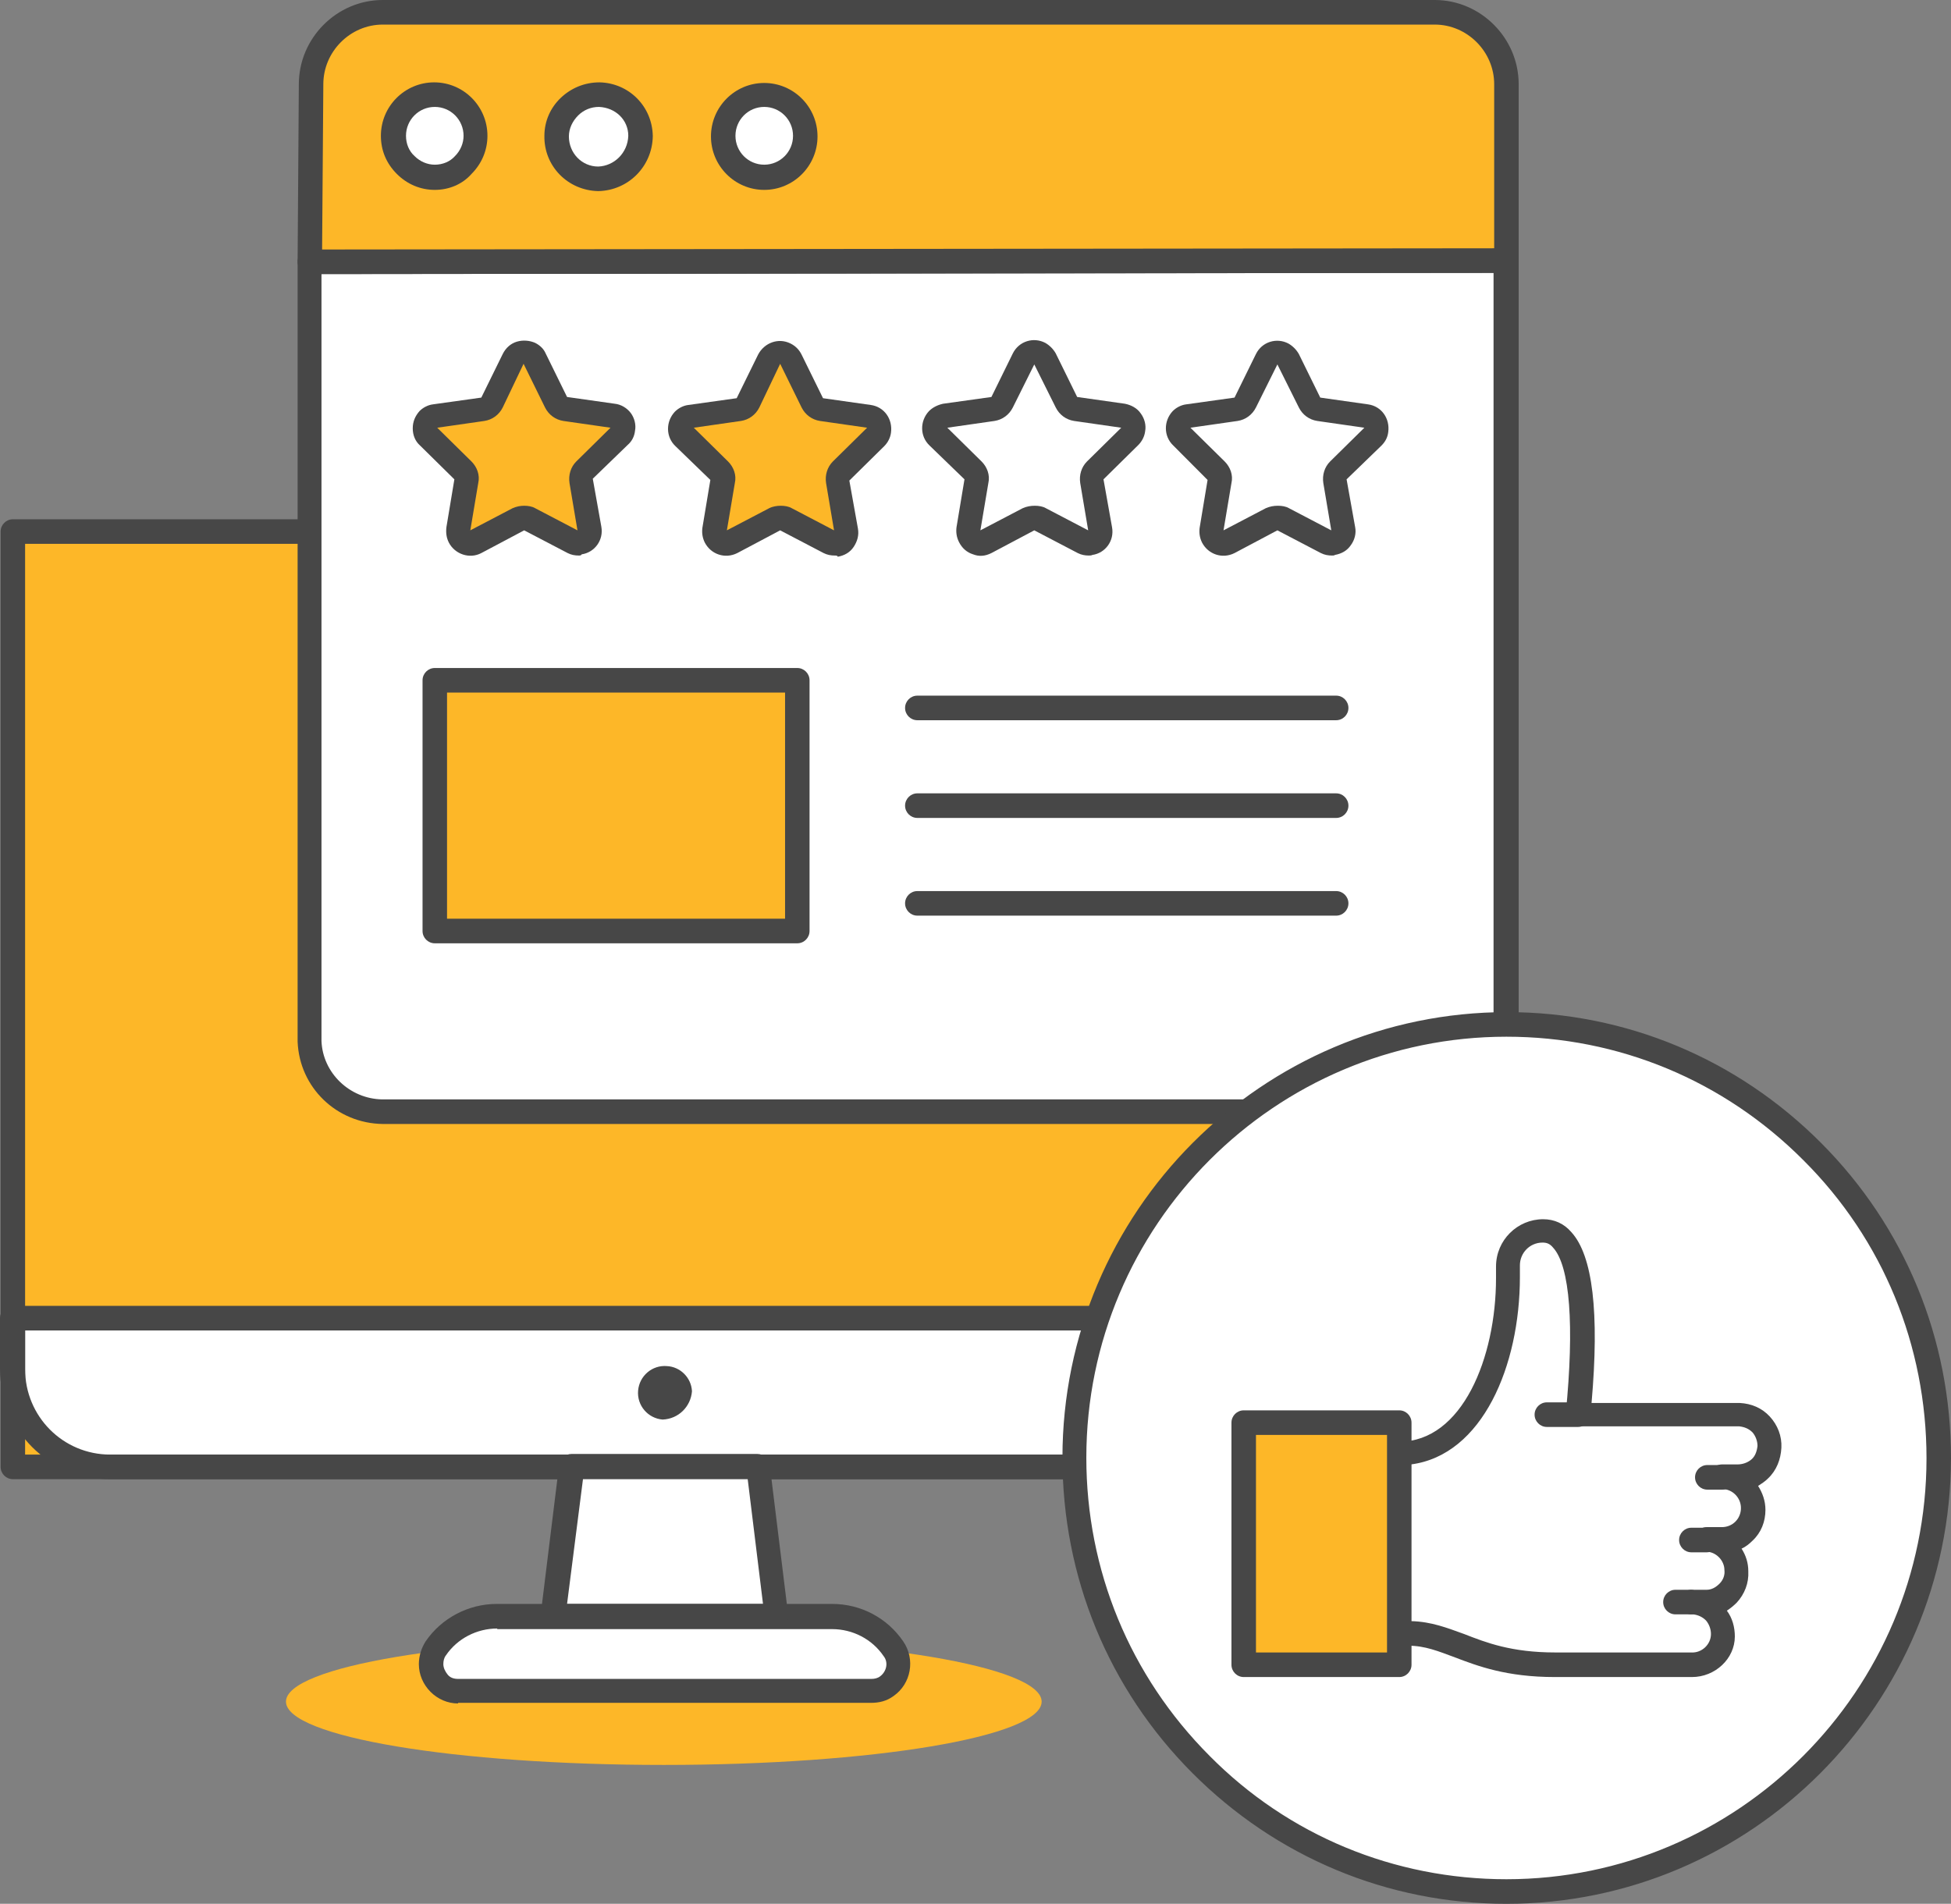 <svg width="83" height="81" viewBox="0 0 83 81" fill="none" xmlns="http://www.w3.org/2000/svg">
<rect x="0" y="0" width="83" height="81" fill="#808080" stroke="none"/>
<g id="_&#208;&#161;&#208;&#187;&#208;&#190;&#208;&#185;_1" clip-path="url(#clip0_3_283)">
<path id="Vector" d="M12.166 72.398C12.166 73.888 19.356 75.091 28.24 75.091C37.123 75.091 44.314 73.888 44.314 72.398C44.314 70.908 37.123 69.705 28.24 69.705C19.356 69.705 12.166 70.908 12.166 72.398Z" fill="#FDB728"/>
<path id="Vector_2" d="M0.547 22.616H56.037V62.384H0.547V22.616Z" fill="#FDB728"/>
<g id="Group">
<path id="Vector_3" d="M56.037 56.083V58.253C56.037 60.554 54.187 62.41 51.895 62.41H4.663C2.371 62.41 0.521 60.554 0.521 58.253V56.083H56.037Z" fill="white"/>
<path id="Vector_4" d="M51.895 62.933H4.663C2.084 62.933 0 60.842 0 58.253V56.083C0 55.795 0.234 55.56 0.521 55.56H56.011C56.297 55.56 56.532 55.795 56.532 56.083V58.253C56.558 60.815 54.448 62.933 51.895 62.933ZM1.068 56.606V58.253C1.068 60.266 2.683 61.887 4.689 61.887H51.921C53.901 61.887 55.542 60.266 55.542 58.253V56.606H1.068Z" fill="#474747"/>
</g>
<path id="Vector_5" d="M29.438 59.194C29.386 59.848 28.865 60.371 28.188 60.397C27.562 60.345 27.093 59.796 27.146 59.168C27.198 58.541 27.745 58.07 28.37 58.122C28.943 58.148 29.412 58.619 29.438 59.194Z" fill="#474747"/>
<path id="Vector_6" d="M56.037 62.933H0.547C0.261 62.933 0.026 62.698 0.026 62.41V22.616C0.026 22.329 0.261 22.093 0.547 22.093H56.037C56.323 22.093 56.558 22.329 56.558 22.616V62.384C56.558 62.698 56.323 62.933 56.037 62.933ZM1.068 61.887H55.516V23.139H1.068V61.887Z" fill="#474747"/>
<path id="Vector_7" d="M33.033 68.764H23.524L24.306 62.41H32.226L33.033 68.764Z" fill="white"/>
<g id="Group_2">
<path id="Vector_8" d="M38.035 70.149C38.4 70.672 38.27 71.378 37.749 71.744C37.566 71.875 37.332 71.954 37.097 71.954H19.513C18.887 71.954 18.366 71.431 18.366 70.803C18.366 70.568 18.445 70.332 18.575 70.149C19.174 69.287 20.138 68.764 21.18 68.764H35.456C36.446 68.764 37.436 69.287 38.035 70.149Z" fill="white"/>
<path id="Vector_9" d="M19.486 72.476C19.044 72.476 18.627 72.293 18.314 71.98C18.002 71.666 17.819 71.248 17.819 70.803C17.819 70.463 17.923 70.123 18.106 69.836C18.783 68.842 19.929 68.241 21.128 68.241H35.404C36.628 68.241 37.749 68.842 38.426 69.836C38.947 70.594 38.765 71.64 38.009 72.163C37.722 72.372 37.41 72.45 37.045 72.45H19.486V72.476ZM21.154 69.287C20.294 69.287 19.46 69.705 18.965 70.437C18.887 70.542 18.861 70.672 18.861 70.803C18.861 70.96 18.939 71.117 19.044 71.248C19.148 71.378 19.304 71.431 19.486 71.431H37.071C37.202 71.431 37.332 71.404 37.436 71.326C37.722 71.117 37.801 70.725 37.592 70.463C37.097 69.731 36.264 69.313 35.404 69.313H21.154V69.287Z" fill="#474747"/>
</g>
<path id="Vector_10" d="M33.033 69.287H23.524C23.368 69.287 23.238 69.234 23.134 69.104C23.029 68.999 22.977 68.842 23.003 68.685L23.785 62.332C23.811 62.07 24.046 61.861 24.306 61.861H32.226C32.486 61.861 32.721 62.07 32.747 62.332L33.528 68.685C33.554 68.842 33.502 68.973 33.398 69.104C33.32 69.234 33.19 69.287 33.033 69.287ZM24.124 68.241H32.46L31.809 62.933H24.801L24.124 68.241Z" fill="#474747"/>
<g id="Group_3">
<path id="Vector_11" d="M61.039 47.298H16.282C14.615 47.272 13.26 45.965 13.182 44.291V11.138L64.087 11.086V44.239C64.087 45.912 62.706 47.272 61.039 47.298Z" fill="white"/>
<path id="Vector_12" d="M61.039 47.821H16.282C14.328 47.795 12.739 46.278 12.661 44.317V11.138C12.661 10.851 12.896 10.615 13.182 10.615L64.087 10.563C64.217 10.563 64.347 10.615 64.451 10.72C64.555 10.824 64.608 10.955 64.608 11.086V44.239C64.608 46.2 62.992 47.795 61.039 47.821ZM13.677 11.661V44.291C13.729 45.651 14.875 46.749 16.256 46.775H61.013C62.393 46.775 63.539 45.625 63.539 44.239V11.609L13.677 11.661Z" fill="#474747"/>
</g>
<g id="Group_4">
<path id="Vector_13" d="M64.087 11.06L13.182 11.138L13.234 3.582C13.234 1.883 14.589 0.523 16.282 0.523H61.039C62.732 0.523 64.087 1.883 64.087 3.582V11.06Z" fill="#FDB728"/>
<path id="Vector_14" d="M13.182 11.661C13.052 11.661 12.921 11.609 12.817 11.504C12.713 11.4 12.661 11.269 12.661 11.138L12.713 3.582C12.713 1.621 14.328 0 16.282 0H61.039C62.992 0 64.608 1.621 64.608 3.582V11.086C64.608 11.373 64.373 11.609 64.087 11.609L13.182 11.661ZM16.282 1.046C14.901 1.046 13.755 2.196 13.755 3.582L13.703 10.615L63.566 10.563V3.582C63.566 2.196 62.419 1.046 61.039 1.046H16.282Z" fill="#474747"/>
</g>
<g id="Group_5">
<path id="Vector_15" d="M16.725 5.804C16.725 6.772 17.507 7.556 18.471 7.556C19.434 7.556 20.216 6.772 20.216 5.804C20.216 4.837 19.434 4.053 18.471 4.053C17.507 4.053 16.725 4.811 16.725 5.804C16.725 5.787 16.725 5.787 16.725 5.804Z" fill="white"/>
<path id="Vector_16" d="M18.497 8.079C17.897 8.079 17.324 7.844 16.881 7.399C16.439 6.955 16.204 6.406 16.204 5.778C16.204 4.523 17.22 3.504 18.471 3.504C19.721 3.504 20.737 4.523 20.737 5.778C20.737 6.38 20.503 6.955 20.06 7.399C19.669 7.844 19.096 8.079 18.497 8.079ZM18.497 4.549C17.819 4.549 17.272 5.098 17.272 5.778C17.272 6.118 17.402 6.432 17.637 6.641C17.871 6.876 18.184 7.007 18.497 7.007C18.835 7.007 19.148 6.876 19.356 6.641C19.591 6.406 19.721 6.092 19.721 5.778C19.721 5.098 19.174 4.549 18.497 4.549Z" fill="#474747"/>
</g>
<g id="Group_6">
<path id="Vector_17" d="M27.25 5.804C27.224 6.798 26.442 7.608 25.452 7.635C24.462 7.608 23.681 6.798 23.707 5.831C23.733 4.837 24.541 4.053 25.504 4.079C26.468 4.053 27.25 4.837 27.25 5.804Z" fill="white"/>
<path id="Vector_18" d="M25.452 8.131C24.15 8.105 23.134 7.059 23.16 5.778C23.16 5.151 23.42 4.576 23.863 4.157C24.306 3.739 24.879 3.504 25.504 3.504C26.755 3.53 27.745 4.523 27.771 5.778V5.804C27.745 7.086 26.729 8.105 25.452 8.131ZM25.478 4.549C25.14 4.549 24.827 4.68 24.593 4.915C24.358 5.151 24.202 5.465 24.202 5.804C24.202 6.51 24.749 7.086 25.452 7.086C26.13 7.059 26.703 6.51 26.729 5.778C26.729 5.098 26.182 4.576 25.478 4.549Z" fill="#474747"/>
</g>
<g id="Group_7">
<path id="Vector_19" d="M30.767 5.804C30.767 6.772 31.548 7.556 32.512 7.556C33.476 7.556 34.258 6.772 34.258 5.804C34.258 4.837 33.476 4.053 32.512 4.053C31.548 4.026 30.767 4.811 30.767 5.804Z" fill="white"/>
<path id="Vector_20" d="M32.512 8.079C31.262 8.079 30.246 7.059 30.246 5.804C30.246 4.549 31.262 3.53 32.512 3.53C33.763 3.53 34.779 4.549 34.779 5.804C34.779 7.059 33.763 8.079 32.512 8.079ZM32.512 4.549C31.835 4.549 31.288 5.098 31.288 5.778C31.288 6.458 31.835 7.007 32.512 7.007C33.19 7.007 33.737 6.458 33.737 5.778C33.737 5.098 33.19 4.549 32.512 4.549Z" fill="#474747"/>
</g>
<g id="Group_8">
<path id="Vector_21" d="M44.47 15.269L45.382 17.126C45.46 17.282 45.59 17.387 45.773 17.413L47.831 17.701C48.117 17.753 48.299 17.988 48.247 18.276C48.221 18.381 48.169 18.485 48.091 18.564L46.606 20.002C46.476 20.106 46.424 20.289 46.45 20.446L46.788 22.485C46.841 22.773 46.658 23.035 46.372 23.061C46.267 23.087 46.163 23.061 46.059 23.008L44.209 22.041C44.053 21.963 43.897 21.963 43.74 22.041L41.917 23.008C41.656 23.139 41.37 23.035 41.239 22.799C41.187 22.695 41.161 22.59 41.187 22.485L41.526 20.446C41.552 20.289 41.5 20.106 41.37 20.002L39.885 18.564C39.676 18.381 39.676 18.041 39.885 17.858C39.963 17.779 40.067 17.727 40.171 17.701L42.23 17.413C42.386 17.387 42.542 17.282 42.62 17.126L43.532 15.269C43.662 15.008 43.975 14.929 44.209 15.06C44.34 15.112 44.418 15.191 44.47 15.269Z" fill="white"/>
<path id="Vector_22" d="M46.319 23.636C46.163 23.636 46.007 23.61 45.851 23.531L44.001 22.564L42.177 23.531C41.917 23.662 41.656 23.688 41.396 23.584C41.135 23.505 40.927 23.322 40.797 23.061C40.692 22.852 40.666 22.642 40.692 22.433L41.031 20.394L39.546 18.956C39.129 18.564 39.129 17.91 39.52 17.492C39.676 17.335 39.885 17.23 40.119 17.178L42.177 16.89L43.089 15.034C43.35 14.511 43.975 14.328 44.47 14.589C44.652 14.694 44.809 14.851 44.913 15.034L45.825 16.89L47.857 17.178C48.117 17.23 48.378 17.361 48.534 17.596C48.69 17.805 48.768 18.093 48.716 18.354C48.69 18.564 48.586 18.773 48.43 18.93L46.945 20.394L47.309 22.433C47.414 23.008 47.023 23.531 46.476 23.61C46.424 23.636 46.372 23.636 46.319 23.636ZM44.027 21.518C44.183 21.518 44.366 21.544 44.496 21.623L46.294 22.564L45.955 20.551C45.903 20.211 46.007 19.871 46.241 19.636L47.7 18.198L45.694 17.91C45.356 17.858 45.069 17.648 44.913 17.335L44.001 15.505L43.089 17.335C42.933 17.648 42.646 17.858 42.308 17.91L40.302 18.198L41.761 19.636C41.995 19.871 42.125 20.211 42.047 20.551L41.708 22.564L43.506 21.623C43.688 21.544 43.845 21.518 44.027 21.518Z" fill="#474747"/>
</g>
<g id="Group_9">
<path id="Vector_23" d="M54.812 15.269L55.724 17.126C55.802 17.282 55.932 17.387 56.115 17.413L58.173 17.701C58.459 17.753 58.642 17.988 58.59 18.276C58.564 18.381 58.512 18.485 58.434 18.564L56.949 20.002C56.818 20.106 56.766 20.289 56.792 20.446L57.131 22.485C57.183 22.773 57.001 23.035 56.714 23.061C56.61 23.087 56.506 23.061 56.401 23.008L54.578 22.041C54.422 21.963 54.265 21.963 54.109 22.041L52.285 23.008C52.025 23.139 51.738 23.035 51.608 22.799C51.556 22.695 51.53 22.59 51.556 22.485L51.895 20.446C51.921 20.289 51.868 20.106 51.738 20.002L50.253 18.564C50.045 18.354 50.045 18.041 50.253 17.858C50.331 17.779 50.436 17.727 50.54 17.701L52.598 17.413C52.754 17.387 52.91 17.282 52.989 17.126L53.901 15.269C54.031 15.008 54.343 14.929 54.578 15.06C54.682 15.112 54.76 15.191 54.812 15.269Z" fill="white"/>
<path id="Vector_24" d="M56.662 23.636C56.506 23.636 56.349 23.61 56.193 23.531L54.343 22.564L52.52 23.531C51.999 23.793 51.4 23.584 51.139 23.087C51.035 22.878 51.009 22.669 51.035 22.459L51.373 20.42L49.915 18.956C49.498 18.564 49.498 17.91 49.889 17.492C50.045 17.335 50.253 17.23 50.462 17.204L52.52 16.916L53.432 15.06C53.692 14.537 54.317 14.354 54.812 14.616C54.995 14.72 55.151 14.877 55.255 15.06L56.167 16.916L58.199 17.204C58.772 17.282 59.137 17.805 59.059 18.381C59.033 18.616 58.928 18.799 58.772 18.956L57.287 20.394L57.652 22.433C57.704 22.695 57.626 22.982 57.47 23.191C57.313 23.427 57.079 23.558 56.792 23.61C56.766 23.636 56.714 23.636 56.662 23.636ZM54.369 21.518C54.526 21.518 54.708 21.544 54.838 21.623L56.636 22.564L56.297 20.551C56.245 20.211 56.349 19.871 56.584 19.636L58.043 18.198L56.037 17.91C55.698 17.858 55.411 17.648 55.255 17.335L54.343 15.505L53.432 17.335C53.275 17.648 52.989 17.858 52.65 17.91L50.644 18.198L52.103 19.636C52.337 19.871 52.468 20.211 52.389 20.551L52.051 22.564L53.848 21.623C54.031 21.544 54.187 21.518 54.369 21.518Z" fill="#474747"/>
</g>
<path id="Vector_25" d="M56.844 30.643H39.025C38.739 30.643 38.504 30.408 38.504 30.12C38.504 29.832 38.739 29.597 39.025 29.597H56.844C57.131 29.597 57.365 29.832 57.365 30.12C57.365 30.408 57.131 30.643 56.844 30.643Z" fill="#474747"/>
<path id="Vector_26" d="M56.844 34.8H39.025C38.739 34.8 38.504 34.565 38.504 34.277C38.504 33.99 38.739 33.754 39.025 33.754H56.844C57.131 33.754 57.365 33.99 57.365 34.277C57.365 34.565 57.131 34.8 56.844 34.8Z" fill="#474747"/>
<path id="Vector_27" d="M56.844 38.957H39.025C38.739 38.957 38.504 38.722 38.504 38.434C38.504 38.147 38.739 37.912 39.025 37.912H56.844C57.131 37.912 57.365 38.147 57.365 38.434C57.365 38.722 57.131 38.957 56.844 38.957Z" fill="#474747"/>
<path id="Vector_28" d="M22.769 15.269L23.681 17.126C23.759 17.282 23.889 17.387 24.072 17.413L26.13 17.701C26.416 17.753 26.599 17.988 26.547 18.276C26.52 18.381 26.468 18.485 26.39 18.564L24.905 20.002C24.775 20.106 24.723 20.289 24.749 20.446L25.088 22.485C25.14 22.773 24.957 23.035 24.671 23.061C24.567 23.087 24.462 23.061 24.358 23.008L22.509 22.041C22.352 21.963 22.196 21.963 22.04 22.041L20.216 23.008C19.955 23.139 19.669 23.035 19.539 22.799C19.486 22.695 19.46 22.59 19.486 22.485L19.825 20.446C19.851 20.289 19.799 20.106 19.669 20.002L18.184 18.564C17.976 18.354 17.976 18.041 18.184 17.858C18.262 17.779 18.366 17.727 18.471 17.701L20.529 17.413C20.685 17.387 20.841 17.282 20.919 17.126L21.831 15.269C21.961 15.008 22.274 14.929 22.509 15.034C22.639 15.086 22.717 15.165 22.769 15.269Z" fill="#FDB728"/>
<path id="Vector_29" d="M24.619 23.636C24.462 23.636 24.306 23.61 24.15 23.531L22.3 22.564L20.476 23.531C19.982 23.793 19.356 23.584 19.096 23.087C18.991 22.878 18.965 22.669 18.991 22.433L19.33 20.394L17.871 18.956C17.663 18.773 17.559 18.511 17.559 18.224C17.559 17.936 17.663 17.701 17.845 17.492C18.002 17.335 18.21 17.23 18.418 17.204L20.476 16.916L21.388 15.06C21.518 14.799 21.727 14.616 21.987 14.537C22.248 14.459 22.535 14.485 22.769 14.589C22.977 14.694 23.134 14.851 23.212 15.034L24.124 16.89L26.156 17.178C26.416 17.204 26.677 17.361 26.833 17.57C26.989 17.779 27.067 18.067 27.015 18.328C26.989 18.564 26.885 18.773 26.703 18.93L25.218 20.368L25.582 22.407C25.687 22.982 25.296 23.505 24.749 23.584C24.723 23.636 24.671 23.636 24.619 23.636ZM22.3 21.518C22.456 21.518 22.639 21.544 22.769 21.623L24.567 22.564L24.228 20.551C24.176 20.211 24.28 19.871 24.514 19.636L25.973 18.198L23.967 17.91C23.629 17.858 23.342 17.648 23.186 17.335L22.274 15.478L21.388 17.335C21.232 17.648 20.945 17.858 20.607 17.91L18.601 18.198L20.06 19.636C20.294 19.871 20.424 20.211 20.346 20.551L20.008 22.564L21.805 21.623C21.987 21.544 22.144 21.518 22.3 21.518Z" fill="#474747"/>
<path id="Vector_30" d="M33.658 15.269L34.57 17.126C34.648 17.282 34.779 17.387 34.961 17.413L37.019 17.701C37.306 17.753 37.488 17.988 37.436 18.276C37.41 18.381 37.358 18.485 37.28 18.564L35.795 20.002C35.664 20.106 35.612 20.289 35.638 20.446L35.977 22.485C36.029 22.773 35.847 23.035 35.56 23.061C35.456 23.087 35.352 23.061 35.248 23.008L33.398 22.041C33.242 21.963 33.085 21.963 32.929 22.041L31.105 23.008C30.845 23.139 30.558 23.035 30.428 22.773C30.376 22.669 30.35 22.564 30.376 22.459L30.715 20.42C30.741 20.263 30.689 20.08 30.558 19.976L29.073 18.537C28.865 18.328 28.865 18.015 29.073 17.831C29.152 17.753 29.256 17.701 29.36 17.675L31.418 17.387C31.574 17.361 31.731 17.256 31.809 17.099L32.721 15.243C32.851 14.982 33.138 14.877 33.398 15.008C33.528 15.086 33.633 15.165 33.658 15.269Z" fill="#FDB728"/>
<path id="Vector_31" d="M35.508 23.636C35.352 23.636 35.196 23.61 35.039 23.531L33.19 22.564L31.366 23.531C30.845 23.793 30.246 23.584 29.985 23.087C29.881 22.878 29.855 22.669 29.881 22.459L30.22 20.42L28.735 18.982C28.318 18.59 28.318 17.936 28.709 17.518C28.865 17.361 29.073 17.256 29.282 17.23L31.34 16.942L32.252 15.086C32.512 14.589 33.111 14.354 33.633 14.616C33.841 14.72 33.997 14.877 34.101 15.086L35.013 16.942L37.045 17.23C37.618 17.309 37.983 17.831 37.905 18.407C37.879 18.616 37.775 18.825 37.618 18.982L36.133 20.446L36.498 22.485C36.55 22.773 36.472 23.035 36.316 23.27C36.159 23.505 35.925 23.636 35.638 23.688C35.638 23.636 35.56 23.636 35.508 23.636ZM33.216 21.518C33.372 21.518 33.554 21.544 33.685 21.623L35.482 22.564L35.143 20.551C35.091 20.211 35.196 19.871 35.43 19.636L36.889 18.198L34.883 17.91C34.544 17.858 34.258 17.648 34.101 17.335L33.19 15.478L32.304 17.335C32.148 17.648 31.861 17.858 31.522 17.91L29.516 18.198L30.975 19.636C31.21 19.871 31.34 20.211 31.262 20.551L30.923 22.564L32.721 21.623C32.877 21.544 33.059 21.518 33.216 21.518Z" fill="#474747"/>
<path id="Vector_32" d="M18.497 28.944H33.919V39.611H18.497V28.944Z" fill="#FDB728"/>
<path id="Vector_33" d="M33.919 40.134H18.497C18.21 40.134 17.976 39.899 17.976 39.611V28.944C17.976 28.656 18.21 28.421 18.497 28.421H33.919C34.206 28.421 34.44 28.656 34.44 28.944V39.611C34.44 39.899 34.206 40.134 33.919 40.134ZM19.018 39.088H33.398V29.466H19.018V39.088Z" fill="#474747"/>
<path id="Vector_34" d="M45.694 62.018C45.694 72.215 53.926 80.477 64.061 80.477C74.195 80.477 82.453 72.215 82.453 62.044C82.453 51.847 74.221 43.585 64.087 43.585C53.953 43.585 45.694 51.821 45.694 62.018Z" fill="white"/>
<path id="Vector_35" d="M67.135 60.188C67.369 57.704 67.708 52.37 65.65 52.37C64.816 52.37 64.165 53.05 64.165 53.861V54.357C64.165 58.018 62.576 61.835 59.528 61.835V69.47H59.918C61.82 69.47 62.732 70.803 66.145 70.803H71.928C72.658 70.829 73.257 70.254 73.283 69.522C73.309 68.79 72.736 68.189 72.006 68.162H71.928H72.579C73.309 68.136 73.882 67.535 73.856 66.803C73.83 66.097 73.283 65.522 72.579 65.522H73.231C73.96 65.522 74.559 64.92 74.559 64.188C74.559 63.456 73.96 62.855 73.231 62.855H73.882C74.611 62.881 75.211 62.306 75.237 61.574C75.263 60.842 74.69 60.24 73.96 60.214H67.135V60.188Z" fill="white"/>
<path id="Vector_36" d="M67.135 60.711H65.806C65.519 60.711 65.285 60.475 65.285 60.188C65.285 59.9 65.519 59.665 65.806 59.665H67.135C67.421 59.665 67.656 59.9 67.656 60.188C67.656 60.475 67.421 60.711 67.135 60.711Z" fill="#474747"/>
<path id="Vector_37" d="M71.954 68.685H71.277C70.99 68.685 70.756 68.45 70.756 68.162C70.756 67.875 70.99 67.639 71.277 67.639H71.928C72.215 67.639 72.449 67.875 72.449 68.162C72.449 68.45 72.241 68.685 71.954 68.685Z" fill="#474747"/>
<path id="Vector_38" d="M72.606 66.045H71.954C71.668 66.045 71.433 65.809 71.433 65.522C71.433 65.234 71.668 64.999 71.954 64.999H72.606C72.892 64.999 73.126 65.234 73.126 65.522C73.126 65.809 72.892 66.045 72.606 66.045Z" fill="#474747"/>
<path id="Vector_39" d="M73.283 63.378H72.632C72.345 63.378 72.111 63.142 72.111 62.855C72.111 62.567 72.345 62.332 72.632 62.332H73.283C73.569 62.332 73.804 62.567 73.804 62.855C73.804 63.142 73.569 63.378 73.283 63.378Z" fill="#474747"/>
<path id="Vector_40" d="M71.98 71.352H66.145C64.087 71.352 62.862 70.882 61.898 70.516C61.195 70.254 60.622 70.019 59.918 70.019H59.528C59.241 70.019 59.007 69.783 59.007 69.496V61.861C59.007 61.574 59.241 61.338 59.528 61.338C62.211 61.338 63.644 57.756 63.644 54.383V53.887C63.644 52.762 64.556 51.873 65.65 51.873C66.119 51.873 66.535 52.056 66.848 52.422C67.76 53.416 68.046 55.848 67.708 59.691H74.012C74.507 59.717 74.95 59.9 75.289 60.266C75.627 60.632 75.81 61.103 75.784 61.6C75.758 62.096 75.575 62.567 75.211 62.907C75.08 63.038 74.95 63.116 74.794 63.221C74.976 63.508 75.106 63.848 75.106 64.24C75.106 64.737 74.924 65.208 74.559 65.548C74.429 65.678 74.273 65.809 74.09 65.888C74.273 66.175 74.377 66.489 74.377 66.855C74.403 67.352 74.221 67.823 73.882 68.189C73.752 68.319 73.621 68.424 73.465 68.528C73.7 68.842 73.804 69.234 73.804 69.626C73.804 70.568 72.97 71.352 71.98 71.352ZM60.049 68.973C60.908 68.999 61.56 69.26 62.289 69.522C63.227 69.888 64.295 70.306 66.171 70.306H71.954C72.397 70.332 72.788 69.966 72.788 69.522C72.788 69.313 72.71 69.104 72.579 68.947C72.423 68.79 72.241 68.711 72.032 68.685H71.954C71.668 68.685 71.433 68.45 71.433 68.162C71.433 67.875 71.668 67.639 71.954 67.639H72.606C72.814 67.639 72.996 67.535 73.153 67.378C73.309 67.221 73.387 67.012 73.361 66.803C73.361 66.385 72.996 66.018 72.579 66.018C72.293 66.018 72.058 65.783 72.084 65.496C72.111 65.208 72.319 64.973 72.606 64.973H73.257C73.465 64.973 73.674 64.894 73.83 64.737C73.986 64.58 74.064 64.371 74.064 64.162C74.064 63.718 73.7 63.352 73.257 63.352C72.97 63.352 72.736 63.116 72.736 62.829C72.736 62.541 72.97 62.306 73.257 62.306H73.908C74.142 62.306 74.351 62.227 74.507 62.096C74.663 61.966 74.742 61.757 74.768 61.521C74.768 61.312 74.69 61.103 74.559 60.946C74.403 60.789 74.221 60.711 73.986 60.685H67.135C66.978 60.685 66.848 60.632 66.744 60.502C66.64 60.397 66.588 60.24 66.614 60.109C66.978 56.423 66.796 53.861 66.067 53.076C65.936 52.919 65.806 52.867 65.624 52.867C65.077 52.867 64.66 53.312 64.66 53.834V54.331C64.66 58.096 63.071 61.913 60.023 62.306V68.973H60.049Z" fill="#474747"/>
<g id="Group_10">
<path id="Vector_41" d="M52.911 60.528H59.528V70.829H52.911V60.528Z" fill="#FDB728"/>
<path id="Vector_42" d="M59.528 71.352H52.911C52.624 71.352 52.389 71.117 52.389 70.829V60.528C52.389 60.24 52.624 60.005 52.911 60.005H59.528C59.814 60.005 60.049 60.24 60.049 60.528V70.829C60.049 71.117 59.814 71.352 59.528 71.352ZM53.432 70.306H59.007V61.051H53.432V70.306Z" fill="#474747"/>
</g>
<path id="Vector_43" d="M64.087 81C59.033 81 54.291 79.013 50.722 75.431C47.153 71.849 45.199 67.09 45.199 62.018C45.199 51.56 53.692 43.062 64.113 43.062C69.167 43.062 73.908 45.049 77.477 48.631C81.046 52.213 83 56.972 83 62.044C82.974 72.503 74.507 81 64.087 81ZM64.087 44.108C54.239 44.108 46.215 52.135 46.215 62.018C46.215 66.803 48.065 71.3 51.452 74.699C54.812 78.098 59.319 79.954 64.087 79.954C73.934 79.954 81.958 71.927 81.958 62.044C81.958 57.26 80.108 52.736 76.722 49.364C73.335 45.965 68.854 44.108 64.087 44.108Z" fill="#474747"/>
</g>
<defs>
<clipPath id="clip0_3_283">
<rect width="83" height="81" fill="white"/>
</clipPath>
</defs>
</svg>
